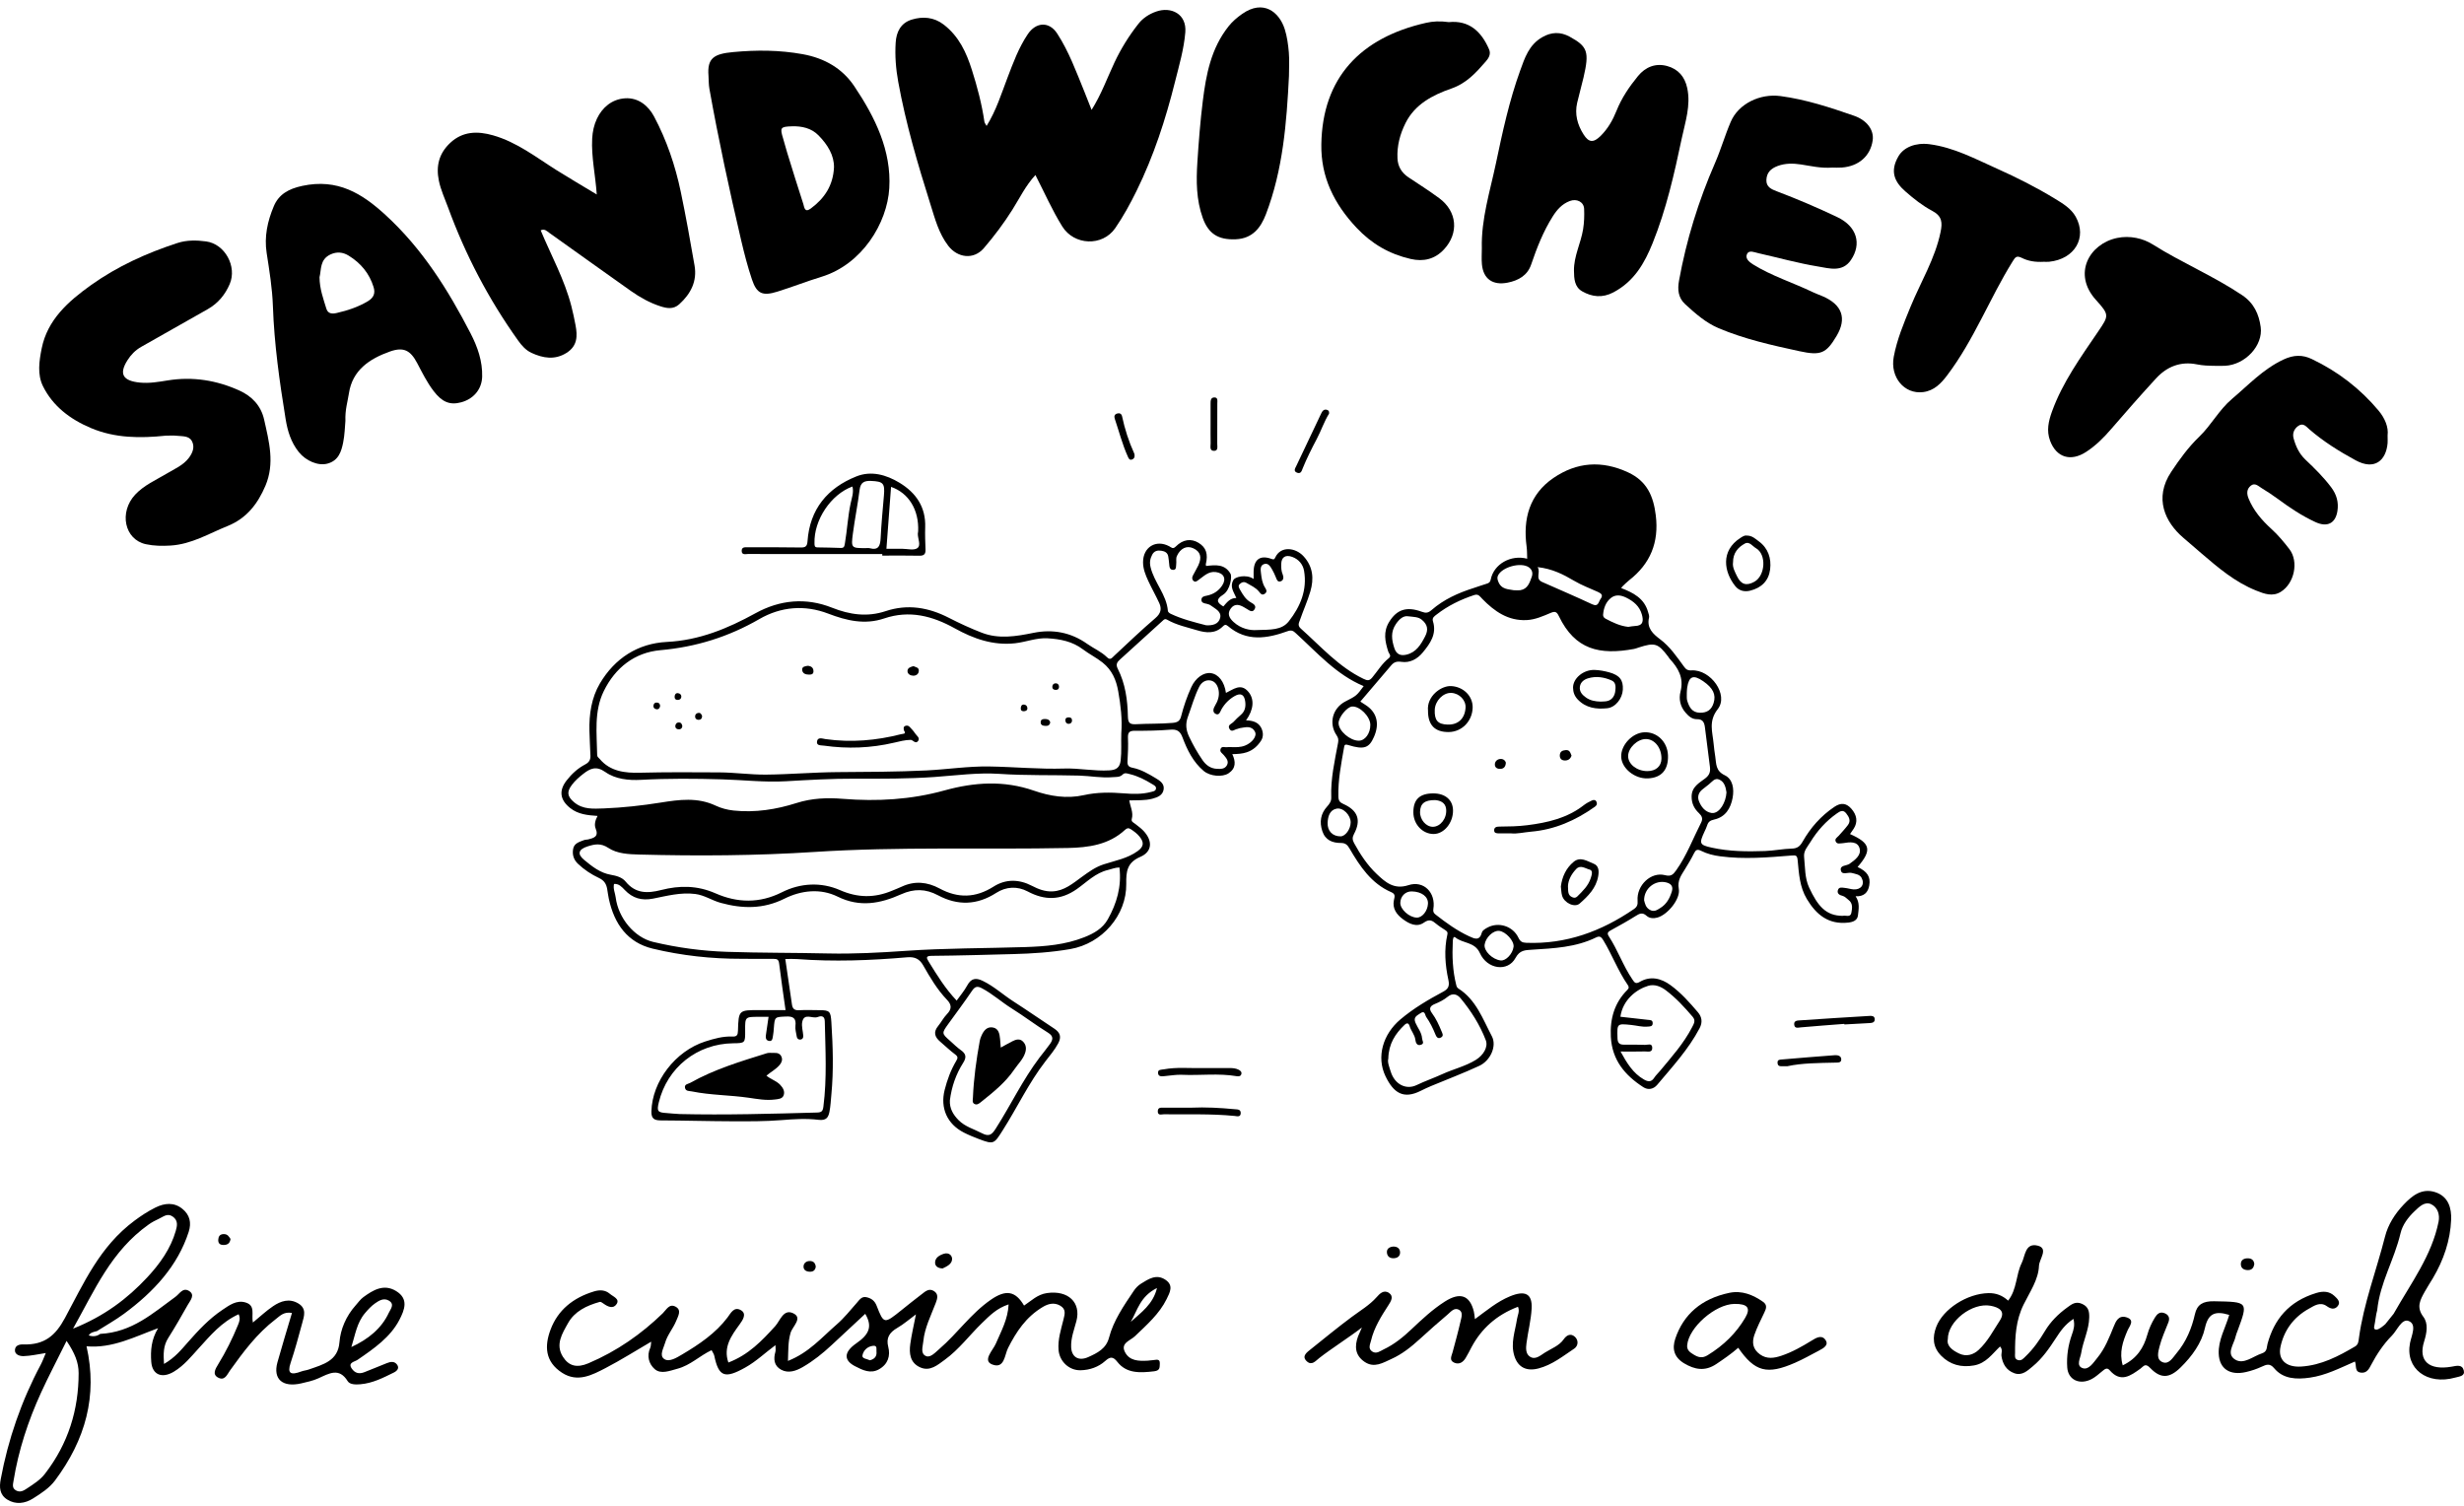 <svg width="180" height="110" viewBox="0 0 180 110" fill="none" xmlns="http://www.w3.org/2000/svg">
<path d="M79.743 8.027C80.456 6.891 80.879 5.705 81.413 4.568C81.887 3.559 82.471 2.616 83.17 1.731C83.504 1.31 83.953 1.025 84.45 0.848C85.55 0.457 86.7 1.017 86.589 2.36C86.488 3.594 86.135 4.786 85.834 5.987C85.15 8.722 84.281 11.401 83.023 13.954C82.565 14.885 82.062 15.805 81.471 16.665C80.536 18.024 78.462 17.933 77.598 16.539C76.863 15.354 76.307 14.084 75.639 12.785C74.913 13.575 74.484 14.482 73.951 15.327C73.332 16.31 72.633 17.243 71.869 18.131C71.119 19.002 69.947 18.831 69.277 17.962C68.575 17.05 68.303 15.979 67.973 14.935C67.042 11.985 66.169 9.02 65.618 5.981C65.445 5.028 65.368 4.07 65.431 3.105C65.48 2.337 65.801 1.68 66.599 1.434C67.402 1.186 68.221 1.245 68.934 1.792C70.061 2.658 70.596 3.842 70.996 5.1C71.393 6.346 71.725 7.607 71.914 8.898C71.926 8.981 71.995 9.056 72.073 9.199C72.783 8.056 73.151 6.846 73.599 5.677C74.018 4.581 74.415 3.488 75.082 2.497C75.683 1.603 76.644 1.548 77.23 2.449C78.091 3.776 78.624 5.249 79.215 6.693C79.386 7.112 79.549 7.535 79.743 8.027Z" fill="black"/>
<path d="M43.594 14.207C43.495 12.77 43.191 11.462 43.26 10.125C43.287 9.613 43.394 9.12 43.608 8.668C44 7.844 44.706 7.247 45.654 7.182C46.634 7.115 47.365 7.729 47.781 8.511C48.705 10.249 49.33 12.097 49.729 14.001C50.105 15.792 50.424 17.595 50.738 19.397C50.935 20.529 50.478 21.452 49.615 22.231C49.186 22.616 48.709 22.525 48.248 22.376C47.463 22.124 46.75 21.722 46.088 21.255C44.102 19.851 42.126 18.434 40.145 17.023C39.959 16.891 39.791 16.687 39.498 16.826C40.266 18.666 41.242 20.426 41.739 22.363C41.858 22.828 41.958 23.293 42.045 23.762C42.191 24.535 42.193 25.271 41.385 25.779C40.53 26.316 39.673 26.167 38.833 25.781C38.413 25.588 38.113 25.245 37.85 24.877C35.685 21.847 33.991 18.598 32.73 15.149C32.494 14.503 32.198 13.876 32.059 13.197C31.843 12.136 32.058 11.214 32.895 10.432C33.812 9.576 34.902 9.568 36.015 9.886C37.768 10.385 39.162 11.491 40.655 12.429C41.582 13.011 42.529 13.564 43.594 14.207Z" fill="black"/>
<path d="M12.097 31.827C10.245 32.021 8.413 32.013 6.656 31.275C5.11 30.626 3.858 29.66 3.142 28.219C2.713 27.355 2.861 26.372 3.046 25.45C3.465 23.372 4.96 22.029 6.665 20.816C8.581 19.453 10.704 18.489 12.958 17.754C13.645 17.529 14.363 17.543 15.056 17.636C16.436 17.822 17.329 19.472 16.781 20.75C16.454 21.512 15.944 22.147 15.186 22.579C13.565 23.502 11.94 24.419 10.316 25.338C9.889 25.58 9.567 25.913 9.312 26.315C8.68 27.314 8.959 27.823 10.222 27.949C10.911 28.017 11.585 27.897 12.257 27.789C14.093 27.494 15.841 27.783 17.493 28.532C18.424 28.954 19.071 29.655 19.295 30.653C19.655 32.261 20.085 33.855 19.387 35.491C18.832 36.794 18.03 37.862 16.615 38.431C15.259 38.975 13.997 39.758 12.464 39.853C11.854 39.891 11.239 39.882 10.653 39.754C9.09 39.413 8.678 37.419 9.876 36.133C10.517 35.446 11.389 35.069 12.186 34.593C12.758 34.251 13.391 33.989 13.8 33.444C14.083 33.067 14.243 32.642 14.017 32.221C13.801 31.821 13.31 31.878 12.91 31.833C12.645 31.803 12.373 31.827 12.097 31.827Z" fill="black"/>
<path d="M108.251 18.14C108.196 16.011 108.849 13.983 109.282 11.926C109.762 9.646 110.251 7.364 111.051 5.157C111.386 4.232 111.688 3.276 112.671 2.713C113.34 2.33 113.998 2.314 114.666 2.679C115.984 3.402 116.113 3.779 115.68 5.659C115.537 6.281 115.355 6.896 115.213 7.518C115.026 8.342 115.232 9.109 115.68 9.817C116.065 10.425 116.41 10.447 116.94 9.918C117.465 9.394 117.818 8.771 118.087 8.098C118.457 7.17 119.014 6.342 119.656 5.559C120.205 4.888 120.946 4.597 121.779 4.821C122.586 5.039 123.078 5.595 123.257 6.439C123.526 7.71 123.111 8.905 122.859 10.095C122.311 12.687 121.729 15.282 120.727 17.763C120.143 19.21 119.392 20.549 117.861 21.358C117.056 21.783 116.298 21.69 115.587 21.286C115.016 20.963 114.988 20.358 114.981 19.77C114.968 18.718 115.48 17.775 115.647 16.759C115.73 16.252 115.744 15.755 115.723 15.256C115.701 14.749 115.185 14.488 114.669 14.687C114.099 14.907 113.736 15.326 113.43 15.811C112.732 16.916 112.267 18.113 111.852 19.33C111.584 20.116 110.934 20.491 110.136 20.648C109.039 20.864 108.357 20.371 108.257 19.31C108.221 18.923 108.251 18.53 108.251 18.14Z" fill="black"/>
<path d="M23.341 20.253C23.351 21.118 23.622 21.827 23.84 22.546C23.953 22.92 24.253 22.944 24.596 22.865C25.396 22.681 26.16 22.431 26.867 22.009C27.32 21.739 27.425 21.407 27.29 20.968C26.988 19.988 26.37 19.225 25.462 18.67C25.047 18.416 24.603 18.375 24.151 18.583C23.343 18.955 23.484 19.711 23.341 20.253ZM25.233 30.745C25.193 31.155 25.185 31.756 25.066 32.338C24.933 32.989 24.728 33.652 23.921 33.868C23.236 34.052 22.347 33.669 21.827 33.022C21.252 32.306 21.005 31.476 20.865 30.612C20.421 27.877 20.032 25.139 19.936 22.366C19.891 21.068 19.68 19.772 19.48 18.484C19.294 17.285 19.542 16.154 20.002 15.064C20.364 14.206 21.065 13.796 22.085 13.578C24.662 13.027 26.445 14.129 28.163 15.705C30.877 18.195 32.746 21.199 34.379 24.358C34.889 25.345 35.254 26.392 35.223 27.517C35.198 28.424 34.607 29.141 33.694 29.388C32.864 29.613 32.292 29.374 31.668 28.555C31.185 27.92 30.839 27.212 30.472 26.518C29.986 25.6 29.492 25.323 28.486 25.679C26.971 26.215 25.744 27.055 25.49 28.729C25.397 29.339 25.202 29.935 25.233 30.745Z" fill="black"/>
<path d="M133.861 12.242C133.011 12.303 132.299 12.127 131.579 12.016C130.992 11.926 130.417 11.917 129.853 12.129C129.356 12.316 129.057 12.615 129.038 13.152C129.021 13.662 129.417 13.829 129.787 13.97C131.297 14.541 132.776 15.174 134.226 15.865C135.639 16.537 136.024 17.806 135.211 18.999C134.586 19.915 133.623 19.6 132.817 19.469C131.342 19.228 129.899 18.82 128.44 18.493C128.172 18.433 127.79 18.257 127.639 18.526C127.456 18.85 127.746 19.118 128.051 19.308C129.415 20.159 130.973 20.642 132.419 21.338C132.656 21.452 132.907 21.539 133.149 21.643C134.578 22.257 134.929 23.26 134.164 24.544C133.405 25.819 133.017 25.995 131.45 25.655C129.44 25.22 127.429 24.772 125.539 23.97C124.594 23.569 123.847 22.898 123.111 22.228C122.581 21.746 122.542 21.133 122.655 20.506C123.189 17.55 124.073 14.689 125.284 11.913C125.716 10.923 126.011 9.881 126.438 8.89C127.006 7.571 128.578 6.819 130.07 7.019C131.933 7.268 133.691 7.848 135.441 8.456C136.394 8.787 136.912 9.506 136.802 10.26C136.638 11.393 135.791 12.144 134.556 12.239C134.289 12.259 134.019 12.242 133.861 12.242Z" fill="black"/>
<path d="M60.925 12.225C60.937 11.35 60.467 10.573 59.789 9.885C59.27 9.358 58.578 9.207 57.867 9.227C56.994 9.251 56.968 9.33 57.21 10.122C57.316 10.471 57.404 10.825 57.512 11.173C57.899 12.422 58.281 13.671 58.688 14.914C58.755 15.12 58.77 15.573 59.23 15.232C60.231 14.491 60.861 13.554 60.925 12.225ZM51.757 5.529C51.654 4.243 52.158 3.935 53.551 3.805C55.266 3.644 56.949 3.652 58.637 3.958C60.241 4.25 61.535 4.997 62.412 6.305C63.936 8.579 65.124 11.006 64.964 13.746C64.814 16.304 62.973 19.315 60.009 20.221C58.925 20.552 57.871 20.969 56.789 21.305C55.699 21.645 55.28 21.456 54.93 20.411C54.616 19.477 54.37 18.521 54.145 17.564C53.284 13.889 52.487 10.202 51.824 6.49C51.767 6.175 51.778 5.85 51.757 5.529Z" fill="black"/>
<path d="M174.419 31.799C174.419 32.103 174.429 32.242 174.418 32.378C174.309 33.624 173.481 34.384 172.087 33.627C170.88 32.971 169.73 32.252 168.702 31.362C168.486 31.176 168.26 30.86 167.9 31.109C167.585 31.328 167.452 31.661 167.551 32.021C167.71 32.599 167.95 33.137 168.417 33.579C169.086 34.213 169.743 34.86 170.296 35.595C170.695 36.126 170.854 36.691 170.753 37.336C170.613 38.224 170.019 38.543 169.142 38.137C168.155 37.681 167.262 37.084 166.399 36.445C166.017 36.162 165.614 35.903 165.208 35.652C164.976 35.508 164.724 35.244 164.43 35.477C164.12 35.723 164.116 36.057 164.263 36.417C164.62 37.295 165.232 38.006 165.933 38.643C166.43 39.094 166.847 39.599 167.244 40.116C167.942 41.023 167.613 42.615 166.619 43.233C166.012 43.61 165.41 43.379 164.819 43.143C163.264 42.521 162.041 41.47 160.815 40.421C160.365 40.035 159.916 39.648 159.467 39.26C158.191 38.158 157.317 36.408 158.616 34.462C159.226 33.549 159.852 32.679 160.662 31.899C161.543 31.051 162.105 29.939 163.059 29.135C164.26 28.123 165.316 26.966 166.812 26.265C167.562 25.913 168.209 25.908 168.878 26.227C170.793 27.139 172.42 28.398 173.75 29.985C174.232 30.559 174.494 31.216 174.419 31.799Z" fill="black"/>
<path d="M161.664 26.723C161.366 26.719 160.933 26.707 160.496 26.619C159.28 26.373 158.283 26.793 157.5 27.646C156.386 28.86 155.298 30.095 154.225 31.341C153.684 31.97 153.106 32.55 152.398 33.011C151.264 33.748 150.22 33.42 149.763 32.196C149.487 31.457 149.648 30.764 149.905 30.053C150.675 27.927 152.002 26.091 153.271 24.223C154.065 23.055 154.107 23.011 153.108 21.904C151.396 20.01 152.618 17.808 154.664 17.382C155.591 17.189 156.55 17.409 157.254 17.853C159.375 19.189 161.717 20.167 163.795 21.564C164.662 22.146 165.02 22.958 165.148 23.892C165.333 25.24 164.021 26.65 162.536 26.722C162.293 26.733 162.048 26.723 161.664 26.723Z" fill="black"/>
<path d="M149.326 19.123C148.663 19.162 148.155 19.068 147.701 18.841C147.304 18.643 147.216 18.792 147.019 19.109C145.329 21.828 144.202 24.833 142.247 27.415C141.804 28 141.298 28.545 140.482 28.644C139.105 28.812 138.067 27.546 138.341 26.069C138.576 24.803 139.073 23.62 139.561 22.427C140.309 20.605 141.365 18.893 141.764 16.943C141.899 16.278 141.891 15.792 141.151 15.402C140.439 15.025 139.794 14.511 139.191 13.983C138.424 13.311 138.025 12.539 138.689 11.41C139.074 10.755 139.944 10.404 140.952 10.535C142.745 10.77 144.291 11.608 145.884 12.32C147.331 12.966 148.742 13.68 150.089 14.499C150.686 14.862 151.296 15.225 151.634 15.831C152.488 17.364 151.557 18.929 149.698 19.121C149.529 19.139 149.356 19.123 149.326 19.123Z" fill="black"/>
<path d="M105.84 1.616C107.321 1.466 108.22 2.303 108.781 3.607C108.934 3.963 108.742 4.258 108.538 4.491C107.834 5.298 107.147 6.081 106.012 6.473C104.639 6.947 103.359 7.628 102.68 8.983C102.267 9.807 102.047 10.66 102.088 11.566C102.113 12.141 102.377 12.613 102.891 12.954C103.646 13.455 104.413 13.943 105.14 14.479C106.457 15.454 106.583 17.038 105.486 18.219C104.822 18.934 103.992 19.134 103.051 18.917C101.481 18.554 100.196 17.808 99.096 16.636C97.439 14.871 96.491 12.918 96.526 10.553C96.599 5.688 99.378 2.75 104.18 1.667C104.669 1.557 105.19 1.525 105.84 1.616Z" fill="black"/>
<path d="M94.162 5.545C93.991 8.97 93.726 12.387 92.478 15.652C92.108 16.619 91.515 17.424 90.28 17.479C88.997 17.537 88.278 17.076 87.865 15.926C87.387 14.598 87.381 13.217 87.471 11.841C87.568 10.355 87.682 8.867 87.866 7.389C88.106 5.454 88.462 3.539 89.753 1.917C90.033 1.565 90.37 1.278 90.747 1.014C92.285 -0.062 93.452 0.866 93.854 2.135C94.026 2.679 94.102 3.257 94.152 3.825C94.201 4.394 94.162 4.971 94.162 5.545Z" fill="black"/>
<path d="M98.669 60.079C98.674 59.559 98.121 58.97 97.627 59.076C97.13 59.182 97.005 59.653 96.986 60.107C96.96 60.706 97.354 61.1 97.93 61.097C98.284 61.095 98.664 60.572 98.669 60.079ZM103.49 67.033C103.891 67.047 104.288 66.558 104.316 66.018C104.342 65.503 103.857 65.134 103.131 65.119C102.668 65.109 102.303 65.474 102.295 65.954C102.287 66.425 102.941 67.015 103.49 67.033ZM120.105 65.766C120.171 66.011 120.217 66.294 120.526 66.466C120.841 66.642 121.047 66.479 121.29 66.33C121.749 66.05 121.981 65.61 122.13 65.128C122.232 64.8 122.126 64.566 121.736 64.465C120.936 64.257 120.101 64.881 120.105 65.766ZM109.626 70.162C110.007 70.207 110.505 69.679 110.569 69.165C110.622 68.744 110.007 68.06 109.524 68.003C109.091 67.951 108.533 68.474 108.455 69.003C108.386 69.466 109.018 70.091 109.626 70.162ZM126.123 57.887C126.068 57.507 125.978 57.116 125.592 56.948C125.261 56.804 125.065 57.118 124.841 57.295C124.684 57.42 124.528 57.544 124.37 57.666C124.081 57.889 123.986 58.206 124.109 58.521C124.271 58.937 124.559 59.311 125.023 59.388C125.355 59.442 125.634 59.17 125.797 58.911C125.983 58.614 126.098 58.261 126.123 57.887ZM110.595 43.119C110.858 43.119 110.961 43.132 111.058 43.116C111.608 43.027 111.745 42.558 111.898 42.137C111.988 41.889 111.942 41.621 111.686 41.443C111.114 41.043 109.716 41.417 109.428 42.053C109.366 42.188 109.389 42.315 109.44 42.456C109.67 43.104 110.254 43.035 110.595 43.119ZM123.224 50.633C123.233 50.838 123.204 51.029 123.256 51.194C123.398 51.646 123.601 52.052 124.173 52.066C124.695 52.078 125.03 51.865 125.187 51.343C125.366 50.743 125.152 50.268 124.421 49.763C123.699 49.264 123.377 49.394 123.251 50.239C123.231 50.377 123.231 50.518 123.224 50.633ZM100.105 52.941C100.096 52.341 99.332 51.576 98.777 51.612C98.398 51.637 97.772 52.411 97.785 52.84C97.802 53.401 98.622 54.108 99.258 54.109C99.723 54.111 100.114 53.572 100.105 52.941ZM118.949 45.794C119.117 45.771 119.275 45.735 119.433 45.731C120.043 45.713 120.071 45.355 119.941 44.889C119.771 44.279 119.332 43.921 118.799 43.659C118.424 43.474 118.018 43.406 117.671 43.69C117.3 43.994 117.148 44.433 117.109 44.906C117.098 45.04 117.18 45.136 117.29 45.195C117.816 45.476 118.351 45.733 118.949 45.794ZM112.324 41.429C112.576 41.8 112.117 42.275 112.658 42.515C113.873 43.055 115.098 43.574 116.302 44.139C116.779 44.363 116.77 43.961 116.926 43.753C117.139 43.469 116.966 43.347 116.72 43.236C116.14 42.977 115.539 42.75 114.995 42.429C114.199 41.959 113.393 41.548 112.324 41.429ZM102.859 45.02C102.544 44.971 102.252 45.183 101.981 45.576C101.576 46.165 101.661 46.733 101.859 47.343C102.008 47.802 102.314 47.924 102.742 47.824C103.458 47.655 103.793 47.093 104.104 46.495C104.36 46.004 104.293 45.618 103.857 45.267C103.6 45.06 103.308 45.074 102.859 45.02ZM91.818 46.026C92.817 45.995 93.634 46.046 94.153 45.384C94.994 44.312 95.507 43.093 95.263 41.692C95.185 41.241 94.883 40.86 94.406 40.684C93.916 40.505 93.61 40.689 93.596 41.2C93.59 41.457 93.596 41.712 93.704 41.966C93.778 42.139 93.792 42.4 93.543 42.472C93.314 42.538 93.263 42.316 93.193 42.148C93.118 41.964 93.035 41.781 92.935 41.611C92.803 41.385 92.649 41.106 92.346 41.206C92.041 41.306 92.087 41.62 92.118 41.879C92.16 42.235 92.207 42.59 92.403 42.907C92.495 43.057 92.609 43.23 92.391 43.377C92.165 43.529 92.066 43.328 91.957 43.2C91.716 42.915 91.383 42.773 91.074 42.591C90.885 42.479 90.734 42.518 90.584 42.649C90.422 42.79 90.499 42.922 90.583 43.072C90.79 43.442 91.008 43.806 91.39 44.013C91.608 44.132 91.793 44.269 91.647 44.51C91.487 44.776 91.272 44.597 91.087 44.485C91.019 44.443 90.949 44.403 90.88 44.363C90.543 44.165 90.199 44.074 89.921 44.439C89.627 44.825 89.797 45.147 90.111 45.435C90.668 45.946 91.34 46.061 91.818 46.026ZM90.013 54.579C90.274 54.587 90.615 54.596 90.942 54.47C91.463 54.269 91.846 53.778 91.679 53.458C91.423 52.97 90.969 53.137 90.562 53.193C90.504 53.201 90.45 53.242 90.392 53.249C90.197 53.272 89.975 53.538 89.812 53.239C89.656 52.951 89.971 52.883 90.108 52.739C90.275 52.565 90.442 52.389 90.627 52.237C90.941 51.978 91.015 51.647 90.968 51.265C90.903 50.741 90.646 50.592 90.197 50.847C89.791 51.078 89.468 51.403 89.233 51.813C89.13 51.992 89.069 52.308 88.78 52.137C88.559 52.005 88.642 51.743 88.761 51.548C88.966 51.212 89.086 50.854 89.028 50.464C88.975 50.109 88.792 49.776 88.433 49.71C88.089 49.646 87.776 49.832 87.606 50.169C87.253 50.865 87.054 51.62 86.784 52.347C86.582 52.891 86.64 53.341 86.87 53.823C87.155 54.42 87.477 54.995 87.853 55.537C88.102 55.896 88.434 56.14 88.89 56.164C89.175 56.18 89.476 56.187 89.632 55.898C89.794 55.596 89.569 55.368 89.398 55.159C89.286 55.023 89.088 54.933 89.164 54.718C89.248 54.479 89.472 54.61 89.633 54.582C89.73 54.566 89.833 54.579 90.013 54.579ZM88.109 45.678C88.572 45.702 89.023 45.607 89.136 45.133C89.246 44.673 88.779 44.475 88.469 44.242C88.376 44.172 88.254 44.129 88.139 44.106C87.955 44.069 87.758 44.039 87.766 43.805C87.775 43.57 88.014 43.544 88.166 43.513C88.646 43.413 89.017 43.172 89.283 42.769C89.608 42.276 89.401 41.865 88.819 41.79C88.271 41.72 87.941 42.098 87.554 42.367C87.44 42.446 87.328 42.561 87.185 42.432C87.062 42.321 87.077 42.175 87.143 42.045C87.268 41.795 87.418 41.558 87.537 41.306C87.819 40.705 87.697 40.298 87.179 40.056C86.697 39.83 86.235 40.05 85.976 40.614C85.886 40.811 85.954 41.011 85.925 41.207C85.901 41.376 85.958 41.623 85.707 41.63C85.444 41.637 85.427 41.403 85.411 41.194C85.398 41.016 85.371 40.839 85.345 40.661C85.302 40.371 85.087 40.27 84.838 40.232C84.565 40.191 84.319 40.24 84.173 40.516C84.02 40.806 83.968 41.08 84.05 41.428C84.319 42.562 85.223 43.437 85.318 44.636C85.324 44.71 85.439 44.8 85.522 44.839C86.349 45.232 87.232 45.45 88.109 45.678ZM134.619 66.905C134.818 66.842 135.18 67.052 135.247 66.678C135.304 66.362 135.374 65.991 135.034 65.738C134.891 65.632 134.783 65.488 134.592 65.441C134.396 65.392 134.189 65.29 134.259 65.035C134.332 64.768 134.578 64.846 134.765 64.863C134.983 64.882 135.197 64.959 135.414 64.972C135.96 65.004 136.246 64.601 135.992 64.128C135.854 63.87 135.541 63.845 135.277 63.771C135.004 63.695 134.565 63.96 134.479 63.587C134.387 63.193 134.891 63.262 135.115 63.102C135.514 62.817 135.991 62.474 135.845 61.968C135.694 61.443 135.128 61.512 134.662 61.591C134.643 61.594 134.622 61.597 134.603 61.598C134.429 61.6 134.218 61.688 134.112 61.491C133.998 61.277 134.213 61.178 134.327 61.048C134.551 60.793 134.787 60.545 134.992 60.273C135.231 59.956 135.07 59.674 134.864 59.412C134.635 59.121 134.408 59.269 134.189 59.422C133.392 59.982 132.754 60.693 132.248 61.522C132.045 61.855 131.747 62.151 131.793 62.601C131.87 63.354 131.837 64.144 132.159 64.835C132.785 66.178 133.38 66.903 134.619 66.905ZM118.385 76.816C118.845 77.655 119.29 78.397 120.089 78.857C120.399 79.035 120.631 79.061 120.847 78.728C120.966 78.545 121.134 78.394 121.274 78.224C122.115 77.209 123 76.226 123.611 75.04C123.742 74.784 123.891 74.558 123.654 74.28C123.055 73.578 122.431 72.9 121.695 72.343C121.323 72.061 120.866 71.878 120.402 72.016C119.558 72.267 118.549 73.027 118.373 74.275C119.046 74.352 119.718 74.433 120.391 74.502C120.557 74.519 120.728 74.507 120.733 74.734C120.738 74.999 120.542 74.981 120.356 74.996C119.95 75.031 119.562 74.916 119.166 74.875C118.114 74.766 118.129 74.767 118.161 75.846C118.172 76.191 118.304 76.315 118.623 76.314C119.143 76.313 119.664 76.309 120.184 76.329C120.372 76.337 120.692 76.178 120.7 76.537C120.708 76.92 120.366 76.803 120.154 76.81C119.594 76.827 119.034 76.816 118.385 76.816ZM101.418 77.334C101.342 77.593 101.49 77.942 101.593 78.278C101.879 79.212 102.715 79.639 103.489 79.266C104.099 78.972 104.741 78.753 105.352 78.472C106.165 78.098 107.05 77.898 107.817 77.423C108.38 77.075 108.724 76.47 108.541 75.993C108.109 74.865 107.465 73.852 106.698 72.925C106.449 72.624 106.113 72.52 105.751 72.818C105.472 73.047 105.15 73.207 104.815 73.344C104.485 73.479 104.352 73.671 104.609 74.013C104.909 74.414 105.114 74.87 105.305 75.333C105.377 75.509 105.484 75.671 105.261 75.794C105.021 75.926 104.917 75.709 104.858 75.562C104.678 75.115 104.466 74.686 104.19 74.294C104.094 74.157 104.107 73.776 103.76 74.022C103.524 74.188 103.223 74.294 103.402 74.713C103.565 75.094 103.857 75.418 103.887 75.865C103.898 76.032 104.073 76.22 103.823 76.316C103.515 76.434 103.419 76.162 103.395 75.96C103.35 75.582 103.081 75.314 102.979 74.969C102.912 74.745 102.796 74.686 102.602 74.872C101.93 75.515 101.443 76.246 101.418 77.334ZM69.39 80.385C69.36 80.979 69.634 81.433 70.028 81.831C70.508 82.315 71.16 82.483 71.739 82.788C72.279 83.073 72.477 82.861 72.757 82.42C73.841 80.718 74.712 78.884 75.933 77.267C76.186 76.932 76.459 76.611 76.701 76.267C76.918 75.959 76.99 75.704 76.559 75.439C75.657 74.884 74.814 74.234 73.915 73.673C73.168 73.207 72.514 72.608 71.731 72.194C71.392 72.014 71.217 72.068 71.003 72.387C70.456 73.199 69.865 73.981 69.293 74.776C68.782 75.486 68.782 75.486 69.41 76.041C69.666 76.266 69.906 76.513 70.183 76.707C70.564 76.974 70.628 77.225 70.362 77.642C69.83 78.476 69.514 79.401 69.39 80.385ZM56.145 74.281C55.868 74.281 55.649 74.281 55.43 74.281C54.428 74.282 54.428 74.282 54.435 75.288C54.441 76.196 54.434 76.203 53.56 76.213C50.929 76.243 48.741 77.984 48.126 80.534C47.971 81.177 48.043 81.271 48.695 81.31C49.014 81.329 49.332 81.376 49.651 81.383C52.995 81.46 56.338 81.365 59.681 81.273C60.012 81.264 60.107 81.18 60.15 80.845C60.418 78.766 60.296 76.684 60.252 74.602C60.243 74.13 59.895 74.234 59.719 74.299C59.347 74.437 58.743 73.966 58.605 74.656C58.541 74.975 58.659 75.329 58.681 75.669C58.691 75.828 58.602 75.945 58.434 75.944C58.3 75.944 58.221 75.846 58.202 75.713C58.164 75.457 58.078 75.192 58.108 74.943C58.176 74.379 57.944 74.234 57.417 74.259C56.597 74.296 56.597 74.268 56.53 75.107C56.516 75.287 56.506 75.469 56.471 75.646C56.434 75.83 56.442 76.113 56.145 76.035C55.906 75.973 55.929 75.737 55.963 75.527C56.026 75.132 56.079 74.736 56.145 74.281ZM44.105 59.057C45.504 59.002 46.889 58.849 48.274 58.628C49.607 58.415 50.96 58.23 52.276 58.851C52.676 59.04 53.128 59.162 53.593 59.211C55.17 59.377 56.707 59.133 58.19 58.661C59.313 58.304 60.435 58.264 61.57 58.356C64.081 58.559 66.557 58.417 68.993 57.743C71.171 57.14 73.336 56.996 75.527 57.758C76.697 58.165 77.928 58.366 79.176 58.086C80.143 57.87 81.111 57.876 82.095 57.955C82.748 58.008 83.415 58.03 84.067 57.858C84.224 57.816 84.408 57.803 84.445 57.626C84.485 57.434 84.291 57.356 84.163 57.277C83.653 56.962 83.119 56.689 82.53 56.549C82.362 56.509 82.169 56.422 82.016 56.578C81.806 56.791 81.545 56.751 81.287 56.773C80.463 56.847 79.651 56.681 78.834 56.658C76.892 56.604 74.95 56.663 73.008 56.532C71.428 56.427 69.851 56.648 68.274 56.76C66.337 56.897 64.397 56.889 62.458 56.883C60.776 56.877 59.101 56.974 57.422 57.071C55.869 57.161 54.31 56.978 52.755 56.933C50.778 56.876 48.798 56.86 46.819 56.969C45.925 57.018 44.962 56.92 44.226 56.402C43.55 55.925 43.11 56.138 42.601 56.538C42.301 56.773 42.014 57.023 41.782 57.331C41.386 57.852 41.439 58.182 41.938 58.604C42.585 59.15 43.346 59.081 44.105 59.057ZM76.879 65.117C77.751 65.082 78.382 64.527 79.035 64.056C79.539 63.692 80.019 63.339 80.629 63.141C81.472 62.867 82.363 62.715 83.115 62.169C83.584 61.829 83.566 61.517 83.251 61.121C83.074 60.899 82.85 60.735 82.613 60.579C82.446 60.469 82.332 60.486 82.192 60.616C81.008 61.719 79.499 61.917 78.007 61.947C71.84 62.072 65.671 61.836 59.501 62.236C55.245 62.513 50.968 62.538 46.698 62.426C45.924 62.406 45.084 62.366 44.449 61.946C43.889 61.576 43.461 61.662 42.93 61.829C42.267 62.038 42.142 62.379 42.672 62.816C43.25 63.292 43.838 63.769 44.63 63.906C45.01 63.972 45.442 64.081 45.703 64.401C46.425 65.284 47.297 65.275 48.304 65.016C49.636 64.675 50.933 64.673 52.274 65.262C53.847 65.953 55.477 66.012 57.123 65.18C58.462 64.504 59.977 64.418 61.363 65.025C62.669 65.597 63.886 65.603 65.159 65.071C65.398 64.971 65.641 64.879 65.877 64.77C66.821 64.331 67.747 64.425 68.636 64.905C69.989 65.634 71.27 65.602 72.588 64.764C73.467 64.206 74.441 64.218 75.388 64.712C75.851 64.953 76.335 65.142 76.879 65.117ZM81.778 63.371C81.476 63.368 81.218 63.488 80.947 63.551C80.028 63.765 79.392 64.437 78.664 64.949C77.485 65.779 76.327 65.79 75.071 65.121C74.325 64.724 73.497 64.763 72.776 65.227C71.377 66.127 69.963 66.172 68.519 65.4C67.624 64.922 66.77 64.909 65.833 65.328C64.326 66.003 62.823 66.306 61.188 65.499C59.941 64.885 58.539 65.033 57.301 65.651C55.764 66.418 54.242 66.393 52.646 65.955C52.01 65.781 51.465 65.393 50.791 65.307C49.728 65.172 48.721 65.446 47.707 65.646C46.88 65.809 46.213 65.619 45.638 65.013C45.429 64.794 45.216 64.546 44.855 64.573C44.776 64.935 44.937 65.236 44.976 65.551C45.168 67.077 46.349 68.483 47.711 68.808C49.483 69.23 51.289 69.473 53.102 69.533C55.566 69.615 58.033 69.596 60.499 69.652C62.378 69.694 64.261 69.594 66.141 69.463C69.059 69.259 71.987 69.28 74.91 69.185C76.367 69.137 77.818 69.017 79.198 68.471C79.903 68.193 80.546 67.837 80.93 67.154C81.58 65.997 81.944 64.766 81.778 63.371ZM81.913 53.565C81.993 52.534 81.867 51.52 81.69 50.508C81.544 49.674 81.24 48.954 80.549 48.403C80.092 48.039 79.571 47.785 79.111 47.437C78.341 46.855 77.457 46.682 76.526 46.629C75.711 46.583 74.956 46.9 74.164 46.99C72.561 47.172 71.116 46.661 69.752 45.903C68.113 44.991 66.436 44.555 64.589 45.179C63.183 45.655 61.845 45.34 60.506 44.827C58.782 44.167 57.047 44.316 55.475 45.223C53.218 46.526 50.844 47.266 48.242 47.497C46.366 47.663 44.943 48.776 44.105 50.492C43.381 51.972 43.601 53.582 43.624 55.158C43.627 55.302 43.737 55.354 43.812 55.444C44.579 56.364 45.684 56.474 46.718 56.449C48.664 56.4 50.608 56.412 52.552 56.424C53.691 56.431 54.83 56.598 55.968 56.587C57.708 56.57 59.446 56.416 61.185 56.404C63.346 56.389 65.507 56.387 67.666 56.282C69.204 56.206 70.742 55.966 72.277 55.992C74.098 56.022 75.92 56.201 77.743 56.143C78.85 56.108 79.939 56.345 81.043 56.277C81.522 56.247 81.803 56.098 81.867 55.551C81.944 54.886 81.888 54.225 81.913 53.565ZM99.375 51.252C99.526 51.349 99.625 51.416 99.727 51.48C100.573 52.006 100.804 52.84 100.376 53.821C100.017 54.646 99.649 54.782 98.5 54.429C98.216 54.341 98.215 54.438 98.178 54.647C97.974 55.812 97.744 56.968 97.77 58.165C97.777 58.494 97.869 58.614 98.132 58.73C99.197 59.202 99.453 59.913 98.912 60.926C98.781 61.169 98.788 61.35 98.918 61.588C99.372 62.421 99.901 63.218 100.58 63.855C101.187 64.426 101.823 65.012 102.884 64.664C104.013 64.294 104.902 65.219 104.71 66.4C104.681 66.58 104.718 66.69 104.868 66.807C105.64 67.41 106.427 67.983 107.321 68.396C107.723 68.581 108.088 68.759 108.257 68.114C108.293 67.972 108.498 67.851 108.651 67.767C109.456 67.322 110.515 67.644 110.922 68.498C111.06 68.788 111.201 68.862 111.499 68.874C114.41 68.986 116.983 68.037 119.352 66.415C119.593 66.251 119.651 66.091 119.629 65.798C119.546 64.674 120.607 63.667 121.63 63.932C122.066 64.045 122.224 63.893 122.444 63.583C123.218 62.499 123.678 61.254 124.276 60.08C124.418 59.801 124.322 59.602 124.116 59.406C123.769 59.078 123.573 58.699 123.576 58.188C123.579 57.471 124.142 57.191 124.575 56.858C124.912 56.599 124.955 56.343 124.911 55.996C124.791 55.044 124.666 54.092 124.549 53.14C124.506 52.791 124.402 52.532 123.975 52.539C123.606 52.546 123.361 52.322 123.125 52.05C122.73 51.594 122.633 51.04 122.765 50.523C123.023 49.515 122.597 48.798 121.968 48.119C121.927 48.075 121.902 48.018 121.865 47.97C121.121 46.99 120.894 46.92 119.712 47.301C119.599 47.337 119.486 47.384 119.37 47.406C116.859 47.87 115.061 47.468 113.877 45.007C113.73 44.701 113.61 44.634 113.291 44.769C112.725 45.008 112.155 45.267 111.526 45.298C110.174 45.364 109.177 44.666 108.286 43.752C108.123 43.586 108.007 43.365 107.694 43.469C106.7 43.798 105.77 44.25 104.942 44.895C104.799 45.007 104.599 45.126 104.679 45.382C104.972 46.315 104.478 47.007 103.94 47.659C103.544 48.14 103.002 48.446 102.366 48.348C102.033 48.297 101.828 48.374 101.635 48.599C100.894 49.466 100.155 50.336 99.375 51.252ZM90.097 42.384C90.165 42.156 91.029 41.913 91.579 42.294C91.579 42.081 91.577 41.923 91.579 41.765C91.592 40.868 92.054 40.527 92.884 40.829C93.053 40.89 93.089 40.876 93.162 40.719C93.568 39.858 94.64 40.003 95.22 40.629C95.924 41.387 95.997 42.282 95.721 43.214C95.513 43.918 95.205 44.593 94.966 45.289C94.897 45.487 94.765 45.686 95.025 45.917C96.488 47.218 97.789 48.714 99.6 49.587C99.883 49.723 100.026 49.752 100.24 49.498C100.639 49.023 100.956 48.475 101.451 48.084C101.677 47.906 101.463 47.751 101.417 47.606C101.18 46.867 101.029 46.159 101.487 45.422C102.035 44.54 102.739 44.276 103.859 44.688C104.161 44.799 104.328 44.783 104.583 44.561C105.469 43.79 106.523 43.314 107.636 42.961C107.96 42.859 108.276 42.737 108.602 42.642C108.774 42.593 108.863 42.524 108.902 42.329C109.124 41.218 110.356 40.499 111.564 40.815C111.551 40.51 111.561 40.219 111.522 39.935C111.244 37.893 111.736 36.108 113.485 34.915C115.181 33.757 117.005 33.613 118.931 34.505C120.32 35.149 120.786 36.245 120.958 37.647C121.201 39.621 120.564 41.187 119.004 42.395C118.831 42.53 118.678 42.692 118.517 42.843C118.489 42.87 118.469 42.906 118.43 42.959C119.306 43.295 120.117 43.705 120.394 44.706C120.431 44.84 120.496 44.99 120.466 45.114C120.281 45.881 120.758 46.312 121.273 46.698C121.995 47.238 122.486 47.969 123.006 48.68C123.149 48.876 123.255 48.989 123.57 48.972C124.98 48.894 126.302 50.765 125.486 51.803C124.792 52.686 125.106 53.476 125.183 54.324C125.212 54.639 125.255 54.959 125.304 55.274C125.382 55.785 125.319 56.312 125.991 56.63C126.587 56.912 126.692 57.627 126.572 58.279C126.43 59.056 126.041 59.689 125.226 59.868C124.922 59.935 124.79 60.041 124.708 60.304C124.661 60.456 124.587 60.6 124.52 60.745C124.119 61.615 124.131 61.721 125.047 61.922C126.324 62.204 127.633 62.215 128.936 62.169C129.592 62.145 130.245 62.008 130.902 61.991C131.302 61.981 131.496 61.814 131.682 61.486C132.263 60.465 133.024 59.6 134.008 58.94C134.467 58.632 134.857 58.649 135.23 59.062C135.658 59.536 135.729 60.051 135.42 60.532C135.334 60.666 135.24 60.795 135.148 60.929C136.654 61.594 136.768 62.105 135.701 63.335C136.41 63.667 136.664 64.053 136.553 64.683C136.462 65.203 136.16 65.504 135.554 65.475C135.875 65.935 135.78 66.418 135.727 66.873C135.685 67.238 135.366 67.358 135.016 67.397C133.588 67.557 132.69 66.834 131.995 65.676C131.467 64.794 131.415 63.818 131.323 62.85C131.288 62.489 131.21 62.471 130.872 62.498C129.138 62.638 127.401 62.786 125.66 62.554C125.177 62.49 124.71 62.375 124.283 62.161C123.983 62.01 123.873 62.084 123.741 62.354C123.547 62.748 123.317 63.124 123.088 63.499C122.819 63.941 122.524 64.312 122.639 64.936C122.773 65.67 121.826 66.819 121.083 67.028C120.804 67.107 120.497 67.094 120.281 66.897C119.975 66.619 119.752 66.748 119.468 66.927C118.894 67.288 118.299 67.617 117.704 67.943C117.501 68.054 117.359 68.144 117.524 68.395C118.182 69.4 118.57 70.553 119.25 71.548C119.398 71.765 119.475 71.911 119.788 71.728C120.574 71.269 121.355 71.471 122.031 71.964C122.793 72.519 123.425 73.229 124.036 73.947C124.329 74.291 124.388 74.678 124.158 75.115C123.346 76.658 122.172 77.925 121.066 79.243C120.796 79.565 120.403 79.651 120.044 79.418C118.71 78.556 117.765 77.445 117.676 75.75C117.607 74.42 117.933 73.259 118.887 72.308C119.018 72.178 118.994 72.073 118.907 71.947C118.198 70.924 117.769 69.746 117.124 68.686C116.982 68.454 116.876 68.344 116.587 68.486C115.115 69.207 113.509 69.278 111.919 69.377C111.397 69.41 111.019 69.41 110.709 69.983C110.15 71.016 108.648 70.821 108.108 69.624C107.734 68.793 106.868 68.933 106.318 68.482C106.165 68.356 106.136 68.626 106.13 68.749C106.075 69.834 106.114 70.912 106.385 71.971C106.411 72.072 106.446 72.154 106.54 72.214C107.833 73.035 108.319 74.44 108.983 75.698C109.36 76.412 108.884 77.481 108.065 77.861C106.912 78.397 105.719 78.846 104.545 79.336C104.287 79.444 104.034 79.563 103.785 79.688C102.536 80.316 101.808 79.856 101.215 78.624C100.533 77.206 101.025 75.545 102.308 74.465C103.263 73.662 104.33 73.031 105.426 72.445C105.789 72.251 105.906 72.041 105.808 71.589C105.57 70.494 105.482 69.375 105.734 68.262C105.776 68.076 105.679 68.013 105.558 67.933C105.34 67.79 105.116 67.652 104.917 67.486C104.631 67.246 104.42 67.113 104.02 67.397C103.494 67.77 102.935 67.482 102.477 67.142C102.027 66.809 101.7 66.366 101.829 65.755C101.883 65.501 101.959 65.316 101.635 65.176C100.177 64.543 99.347 63.29 98.585 61.983C98.433 61.722 98.289 61.58 97.954 61.58C97.342 61.58 96.817 61.382 96.597 60.713C96.378 60.046 96.477 59.435 96.942 58.926C97.133 58.717 97.261 58.526 97.251 58.251C97.199 56.895 97.504 55.581 97.748 54.263C97.79 54.037 97.765 53.898 97.642 53.718C97.045 52.84 97.346 51.721 98.294 51.236C99.1 50.824 99.1 50.824 99.62 50.122C97.614 49.285 96.218 47.676 94.667 46.262C94.488 46.098 94.363 46 94.056 46.111C92.563 46.652 91.065 46.895 89.71 45.741C89.533 45.591 89.453 45.641 89.32 45.771C88.771 46.309 88.099 46.237 87.462 46.046C86.722 45.823 85.951 45.664 85.269 45.275C85.094 45.176 85.026 45.264 84.925 45.356C83.889 46.298 82.85 47.239 81.814 48.182C81.614 48.364 81.491 48.531 81.654 48.851C82.209 49.942 82.372 51.137 82.395 52.342C82.405 52.831 82.549 52.929 83.01 52.904C83.889 52.856 84.771 52.885 85.652 52.809C86.006 52.779 86.193 52.682 86.282 52.332C86.469 51.596 86.715 50.877 87.033 50.186C87.34 49.517 87.935 49.101 88.451 49.172C89.016 49.251 89.443 49.797 89.558 50.617C90.097 50.366 90.642 49.874 91.199 50.54C91.65 51.079 91.587 51.835 91.027 52.624C91.495 52.633 91.921 52.75 92.133 53.168C92.277 53.453 92.316 53.804 92.128 54.099C91.876 54.495 91.537 54.802 91.078 54.955C90.75 55.065 90.411 55.083 90.023 55.092C90.28 55.639 90.296 56.133 89.74 56.496C89.307 56.779 88.41 56.72 87.933 56.32C87.162 55.673 86.727 54.784 86.383 53.868C86.202 53.384 85.963 53.264 85.474 53.305C84.615 53.377 83.751 53.388 82.889 53.384C82.486 53.382 82.384 53.526 82.4 53.91C82.425 54.471 82.401 55.036 82.367 55.597C82.349 55.89 82.427 56.025 82.731 56.085C83.344 56.207 83.885 56.522 84.415 56.84C84.723 57.024 85.074 57.243 85.007 57.667C84.939 58.097 84.577 58.243 84.184 58.347C83.632 58.494 83.07 58.447 82.498 58.471C82.565 58.929 82.812 59.35 82.679 59.823C82.621 60.03 82.807 60.088 82.929 60.185C83.131 60.347 83.346 60.498 83.525 60.685C84.212 61.405 84.192 62.213 83.303 62.595C82.321 63.017 82.262 63.68 82.275 64.564C82.308 66.867 80.504 68.928 78.192 69.33C76.809 69.57 75.419 69.662 74.013 69.698C72.031 69.749 70.048 69.81 68.065 69.826C67.611 69.829 67.67 69.974 67.854 70.269C68.456 71.24 69.049 72.215 69.886 73.094C70.145 72.731 70.445 72.383 70.659 71.988C70.942 71.467 71.282 71.408 71.789 71.653C72.609 72.049 73.274 72.667 74.029 73.153C75.037 73.802 76.022 74.487 77.023 75.147C77.441 75.423 77.556 75.745 77.31 76.208C77.052 76.692 76.702 77.102 76.372 77.529C75.154 79.102 74.312 80.907 73.248 82.576C72.623 83.557 72.607 83.628 71.511 83.209C71.139 83.067 70.768 82.918 70.414 82.737C69.191 82.114 68.673 80.946 69.009 79.619C69.197 78.877 69.459 78.164 69.851 77.507C69.975 77.301 69.996 77.19 69.775 77.026C69.39 76.741 69.045 76.402 68.678 76.091C68.281 75.754 68.168 75.395 68.531 74.953C68.759 74.674 68.927 74.341 69.176 74.085C69.536 73.714 69.532 73.403 69.18 73.036C68.466 72.292 67.945 71.407 67.439 70.518C67.169 70.044 66.823 69.884 66.267 69.932C63.591 70.163 60.909 70.266 58.224 70.061C57.966 70.041 57.705 70.058 57.368 70.058C57.534 71.194 57.697 72.292 57.855 73.39C57.9 73.699 58.049 73.818 58.375 73.799C58.875 73.77 59.377 73.793 59.879 73.795C60.607 73.798 60.684 73.879 60.733 74.67C60.845 76.433 60.902 78.196 60.733 79.959C60.693 80.378 60.675 80.802 60.594 81.214C60.512 81.63 60.364 81.875 59.786 81.804C58.901 81.696 57.994 81.753 57.093 81.826C55.919 81.921 54.736 81.915 53.558 81.912C51.794 81.907 50.029 81.855 48.265 81.847C47.791 81.845 47.575 81.715 47.587 81.193C47.637 79.005 49.332 76.785 51.511 76.085C52.163 75.876 52.818 75.691 53.508 75.721C53.829 75.735 53.901 75.609 53.91 75.302C53.954 73.785 53.963 73.786 55.492 73.79C56.113 73.791 56.734 73.79 57.386 73.79C57.225 72.636 57.056 71.519 56.919 70.398C56.884 70.11 56.782 70.042 56.508 70.047C55.726 70.062 54.943 70.038 54.16 70.041C51.972 70.046 49.806 69.811 47.681 69.3C45.851 68.86 44.874 67.511 44.474 65.649C44.424 65.415 44.397 65.177 44.355 64.941C44.291 64.574 44.139 64.319 43.758 64.14C43.201 63.88 42.679 63.536 42.222 63.103C41.897 62.794 41.795 62.419 41.87 62.01C41.946 61.594 42.336 61.498 42.669 61.369C42.76 61.334 42.868 61.346 42.964 61.322C43.371 61.217 43.76 61.127 43.514 60.528C43.404 60.259 43.475 59.936 43.652 59.605C42.918 59.556 42.238 59.489 41.663 59.037C40.912 58.446 40.807 57.767 41.388 57.019C41.762 56.537 42.208 56.126 42.742 55.847C43.042 55.691 43.144 55.497 43.132 55.196C43.109 54.595 43.074 53.994 43.059 53.393C43.029 52.174 43.21 50.963 43.826 49.924C44.912 48.09 46.593 47.002 48.715 46.894C51.087 46.775 53.154 45.918 55.188 44.799C56.965 43.82 58.865 43.631 60.787 44.395C62.072 44.906 63.354 45.092 64.697 44.645C66.307 44.109 67.836 44.371 69.321 45.135C70.101 45.535 70.902 45.904 71.719 46.22C72.966 46.702 74.227 46.488 75.495 46.231C76.904 45.945 78.234 46.193 79.428 47.04C79.9 47.374 80.447 47.6 80.865 48.01C81.111 48.252 81.22 48.069 81.39 47.91C82.385 46.98 83.371 46.038 84.405 45.152C84.802 44.812 84.879 44.477 84.684 44.051C84.434 43.508 84.138 42.986 83.886 42.444C83.683 42.009 83.501 41.557 83.502 41.065C83.505 39.964 84.446 39.392 85.411 39.904C85.583 39.995 85.677 40.142 85.898 39.92C86.423 39.393 87.021 39.325 87.562 39.658C88.111 39.996 88.267 40.464 88.086 41.224C88.079 41.257 88.099 41.297 88.109 41.345C88.785 41.268 89.467 41.185 89.89 41.91C90.012 42.107 89.886 43.108 89.336 43.455C88.81 43.788 88.889 44.023 89.368 44.302C89.617 44.022 89.853 43.68 90.317 43.684C90.138 43.255 89.817 42.869 90.097 42.384Z" fill="black"/>
<path d="M62.272 35.541C60.698 36.111 59.449 37.995 59.5 39.68C59.505 39.867 59.496 39.987 59.729 39.989C60.289 39.994 60.849 40.009 61.409 40.028C61.666 40.037 61.683 39.922 61.724 39.683C61.888 38.717 61.936 37.736 62.14 36.775C62.222 36.383 62.384 35.97 62.272 35.541ZM65.093 35.567C64.981 37.057 64.87 38.546 64.755 40.089C65.145 40.089 65.521 40.09 65.898 40.089C66.276 40.088 66.75 40.225 67.008 40.047C67.307 39.841 67.04 39.353 67.049 38.989C67.05 38.929 67.07 38.87 67.073 38.81C67.141 37.25 66.386 36.013 65.093 35.567ZM63.226 40.042C63.325 40.042 63.431 40.021 63.524 40.046C64.194 40.225 64.305 39.856 64.333 39.299C64.384 38.261 64.484 37.226 64.573 36.191C64.65 35.304 64.519 35.171 63.638 35.133C63.144 35.112 62.865 35.232 62.795 35.785C62.662 36.851 62.446 37.906 62.306 38.972C62.166 40.036 62.189 40.039 63.226 40.042ZM64.451 40.474C62.371 40.474 60.291 40.474 58.212 40.474C57.032 40.474 55.853 40.478 54.673 40.468C54.482 40.466 54.171 40.579 54.182 40.221C54.191 39.941 54.451 39.979 54.647 39.979C55.928 39.98 57.209 39.973 58.489 39.995C58.837 40.001 58.964 39.915 58.99 39.542C59.155 37.194 60.449 35.645 62.561 34.802C63.641 34.371 64.742 34.678 65.713 35.268C66.916 35.999 67.639 37.04 67.587 38.522C67.569 39.063 67.591 39.606 67.611 40.148C67.623 40.481 67.499 40.603 67.154 40.595C66.253 40.574 65.352 40.588 64.451 40.588V40.474Z" fill="black"/>
<path d="M126.601 41.081C126.546 41.435 126.737 41.773 126.9 42.11C127.187 42.704 127.585 42.818 128.16 42.498C128.965 42.052 129.063 40.494 128.272 40.044C128.034 39.908 127.791 39.53 127.473 39.704C126.967 39.978 126.598 40.398 126.601 41.081ZM127.577 39.124C127.992 39.112 128.233 39.363 128.478 39.541C129.171 40.042 129.411 40.795 129.31 41.601C129.206 42.425 128.683 42.943 127.853 43.149C127.408 43.259 127.026 43.14 126.771 42.824C125.938 41.79 125.674 40.24 127.138 39.297C127.287 39.202 127.445 39.099 127.577 39.124Z" fill="black"/>
<path d="M134.733 74.796C133.679 74.879 132.624 74.955 131.572 75.049C131.346 75.069 131.093 75.16 131.069 74.83C131.047 74.545 131.325 74.551 131.507 74.538C133.2 74.421 134.893 74.314 136.588 74.214C136.736 74.206 136.936 74.214 136.952 74.437C136.97 74.686 136.782 74.724 136.593 74.736C135.974 74.772 135.355 74.804 134.736 74.838L134.733 74.796Z" fill="black"/>
<path d="M87.71 78.023C88.501 78.023 89.162 78.023 89.824 78.023C90.045 78.024 90.264 78.038 90.469 78.137C90.602 78.202 90.722 78.295 90.685 78.455C90.645 78.626 90.49 78.643 90.344 78.618C89.011 78.39 87.668 78.577 86.331 78.515C85.916 78.495 85.496 78.579 85.078 78.612C84.879 78.629 84.627 78.67 84.598 78.4C84.567 78.112 84.827 78.152 85.023 78.116C85.958 77.944 86.901 78.045 87.71 78.023Z" fill="black"/>
<path d="M87.012 80.918C88.075 80.869 89.135 80.93 90.193 81.029C90.394 81.048 90.639 81.028 90.637 81.309C90.634 81.635 90.36 81.538 90.183 81.521C88.465 81.352 86.742 81.42 85.021 81.4C84.855 81.398 84.57 81.519 84.579 81.174C84.587 80.87 84.835 80.921 85.027 80.92C85.689 80.916 86.35 80.919 87.012 80.918Z" fill="black"/>
<path d="M97.091 30.216C96.736 30.781 96.519 31.448 96.196 32.059C95.824 32.764 95.466 33.471 95.166 34.21C95.098 34.377 95.046 34.637 94.763 34.535C94.457 34.425 94.618 34.207 94.695 34.043C95.293 32.766 95.899 31.492 96.508 30.221C96.595 30.04 96.703 29.855 96.963 29.948C97.075 29.988 97.106 30.074 97.091 30.216Z" fill="black"/>
<path d="M130.58 77.888C130.312 77.888 130.192 77.895 130.073 77.887C129.893 77.873 129.842 77.748 129.853 77.591C129.864 77.436 129.978 77.412 130.108 77.402C131.42 77.294 132.731 77.176 134.044 77.084C134.221 77.072 134.494 77.117 134.507 77.366C134.522 77.642 134.292 77.62 134.077 77.626C132.858 77.656 131.636 77.655 130.58 77.888Z" fill="black"/>
<path d="M88.435 31C88.435 30.5 88.433 29.999 88.435 29.499C88.436 29.297 88.432 29.047 88.691 29.034C88.992 29.019 88.927 29.285 88.927 29.474C88.928 30.454 88.929 31.434 88.922 32.414C88.921 32.618 89.004 32.935 88.693 32.936C88.337 32.937 88.444 32.599 88.439 32.379C88.429 31.92 88.436 31.46 88.435 31Z" fill="black"/>
<path d="M82.883 33.249C82.902 33.412 82.827 33.533 82.68 33.574C82.508 33.622 82.455 33.495 82.39 33.352C81.986 32.459 81.748 31.511 81.435 30.588C81.373 30.405 81.424 30.265 81.608 30.21C81.783 30.157 81.928 30.218 81.97 30.415C82.17 31.353 82.462 32.259 82.859 33.131C82.876 33.167 82.875 33.209 82.883 33.249Z" fill="black"/>
<path d="M120.334 56.331C120.96 56.334 121.363 55.984 121.372 55.429C121.386 54.645 120.885 54.001 120.252 53.988C119.631 53.976 118.946 54.621 118.938 55.224C118.93 55.818 119.573 56.328 120.334 56.331ZM121.849 55.174C121.888 56.237 121.376 56.823 120.374 56.863C119.413 56.902 118.462 56.13 118.432 55.286C118.4 54.43 119.24 53.536 120.115 53.495C121.046 53.45 121.813 54.193 121.849 55.174Z" fill="black"/>
<path d="M116.924 51.253C117.081 51.242 117.243 51.25 117.396 51.217C117.784 51.136 117.966 50.803 117.999 50.485C118.024 50.242 118.079 49.865 117.744 49.714C117.189 49.464 116.597 49.375 116.01 49.552C115.734 49.635 115.463 49.819 115.414 50.157C115.362 50.522 115.585 50.76 115.851 50.95C116.168 51.178 116.537 51.244 116.924 51.253ZM114.914 50.234C114.91 49.55 115.676 48.908 116.503 48.941C116.856 48.954 117.215 49.021 117.556 49.115C118.324 49.327 118.59 49.686 118.551 50.382C118.515 51.026 118.018 51.675 117.408 51.739C116.621 51.822 115.857 51.724 115.259 51.1C115.023 50.853 114.917 50.567 114.914 50.234Z" fill="black"/>
<path d="M105.748 52.932C106.518 52.958 107.012 52.494 107.062 51.7C107.097 51.151 106.61 50.644 106.021 50.618C105.427 50.591 104.837 51.193 104.812 51.853C104.782 52.623 105.03 52.909 105.748 52.932ZM104.319 51.92C104.213 50.858 105.276 50.092 105.989 50.119C106.891 50.153 107.607 50.845 107.58 51.708C107.548 52.691 106.792 53.462 105.843 53.477C104.824 53.492 104.31 52.967 104.319 51.92Z" fill="black"/>
<path d="M114.543 64.73C114.564 65.081 114.512 65.384 114.837 65.534C114.972 65.597 115.101 65.611 115.22 65.492C115.617 65.096 116.029 64.707 116.205 64.154C116.273 63.94 116.4 63.593 116.12 63.523C115.819 63.449 115.456 63.158 115.15 63.478C114.801 63.842 114.563 64.28 114.543 64.73ZM114.024 64.757C114.114 64.05 114.402 63.416 114.963 62.955C115.456 62.55 115.958 62.916 116.413 63.092C116.792 63.238 116.822 63.612 116.751 64.014C116.595 64.889 116.011 65.464 115.401 66.003C115.032 66.33 114.264 65.962 114.112 65.425C114.052 65.216 114.053 64.99 114.024 64.757Z" fill="black"/>
<path d="M104.848 58.448C104.066 58.437 103.756 58.709 103.738 59.302C103.719 59.874 104.177 60.406 104.681 60.399C105.224 60.391 105.716 59.781 105.642 59.094C105.587 58.592 105.155 58.475 104.848 58.448ZM104.712 57.959C105.588 57.962 106.141 58.444 106.146 59.211C106.152 60.115 105.488 60.921 104.733 60.925C103.927 60.929 103.257 60.221 103.249 59.359C103.24 58.404 103.708 57.957 104.712 57.959Z" fill="black"/>
<path d="M110.387 60.879C110.03 60.879 109.77 60.881 109.511 60.879C109.348 60.877 109.156 60.878 109.151 60.662C109.146 60.427 109.332 60.385 109.529 60.384C110.207 60.38 110.881 60.369 111.56 60.284C113.06 60.096 114.493 59.766 115.716 58.808C115.887 58.674 116.086 58.573 116.283 58.48C116.415 58.418 116.564 58.413 116.633 58.589C116.693 58.74 116.637 58.842 116.503 58.938C115.099 59.936 113.573 60.609 111.839 60.756C111.324 60.8 110.814 60.929 110.387 60.879Z" fill="black"/>
<path d="M114.803 55.198C114.729 55.44 114.551 55.56 114.318 55.556C114.101 55.553 113.941 55.439 113.946 55.187C113.953 54.908 114.123 54.819 114.374 54.796C114.678 54.769 114.717 54.998 114.803 55.198Z" fill="black"/>
<path d="M110.006 55.716C109.992 55.981 109.878 56.136 109.658 56.163C109.452 56.188 109.227 56.123 109.204 55.89C109.182 55.66 109.341 55.472 109.581 55.445C109.785 55.423 109.953 55.527 110.006 55.716Z" fill="black"/>
<path d="M66.037 53.364C66.006 53.225 65.985 53.094 66.122 53.034C66.236 52.983 66.364 53.003 66.454 53.102C66.589 53.25 66.734 53.394 66.84 53.563C66.949 53.737 67.233 53.898 67.072 54.126C66.886 54.389 66.692 54.047 66.529 54.049C66.122 54.052 65.712 54.161 65.31 54.255C63.618 54.651 61.915 54.714 60.197 54.471C59.967 54.438 59.622 54.491 59.687 54.145C59.748 53.821 60.096 53.963 60.306 53.992C62.172 54.256 64.006 54.099 65.824 53.634C65.995 53.59 66.226 53.637 66.037 53.364Z" fill="black"/>
<path d="M66.728 48.663C66.894 48.744 67.141 48.745 67.121 49.02C67.104 49.264 66.895 49.368 66.706 49.361C66.519 49.355 66.285 49.247 66.294 49.009C66.304 48.781 66.526 48.719 66.728 48.663Z" fill="black"/>
<path d="M59.035 48.637C59.232 48.665 59.421 48.752 59.426 49.03C59.43 49.247 59.283 49.282 59.106 49.282C58.842 49.283 58.609 49.197 58.599 48.913C58.591 48.702 58.813 48.66 59.035 48.637Z" fill="black"/>
<path d="M76.722 52.774C76.68 52.985 76.554 53.037 76.373 53.028C76.174 53.019 76.007 52.971 76.025 52.731C76.038 52.558 76.174 52.526 76.328 52.524C76.525 52.522 76.674 52.576 76.722 52.774Z" fill="black"/>
<path d="M51.292 52.312C51.283 52.496 51.189 52.589 51.027 52.585C50.9 52.581 50.793 52.513 50.779 52.372C50.763 52.207 50.859 52.1 51.012 52.079C51.184 52.054 51.249 52.187 51.292 52.312Z" fill="black"/>
<path d="M49.847 53.054C49.821 53.223 49.719 53.292 49.555 53.277C49.416 53.264 49.328 53.177 49.332 53.047C49.337 52.896 49.424 52.777 49.593 52.777C49.768 52.776 49.822 52.907 49.847 53.054Z" fill="black"/>
<path d="M77.364 50.172C77.35 50.369 77.23 50.414 77.082 50.396C76.96 50.38 76.867 50.317 76.873 50.169C76.881 50.003 76.985 49.913 77.13 49.917C77.28 49.92 77.364 50.03 77.364 50.172Z" fill="black"/>
<path d="M48.223 51.576C48.194 51.725 48.124 51.824 47.984 51.816C47.824 51.806 47.719 51.703 47.736 51.542C47.754 51.382 47.875 51.297 48.035 51.326C48.171 51.351 48.219 51.462 48.223 51.576Z" fill="black"/>
<path d="M74.8 51.959C74.647 51.959 74.564 51.896 74.57 51.743C74.575 51.585 74.629 51.457 74.812 51.472C74.939 51.483 75.035 51.569 75.05 51.704C75.071 51.89 74.946 51.944 74.8 51.959Z" fill="black"/>
<path d="M78.315 52.655C78.302 52.783 78.21 52.884 78.052 52.878C77.924 52.873 77.841 52.778 77.829 52.642C77.815 52.455 77.927 52.399 78.089 52.405C78.225 52.411 78.317 52.467 78.315 52.655Z" fill="black"/>
<path d="M55.989 78.577C56.315 78.854 56.719 78.954 56.996 79.25C57.205 79.472 57.345 79.724 57.251 80.003C57.157 80.279 56.863 80.289 56.601 80.321C55.956 80.402 55.326 80.285 54.695 80.193C53.316 79.993 51.912 80.009 50.541 79.73C50.352 79.691 50.105 79.729 50.044 79.484C49.972 79.194 50.275 79.187 50.422 79.104C52.184 78.112 54.109 77.535 56.024 76.938C56.189 76.886 56.382 76.929 56.562 76.917C56.806 76.901 57.01 76.984 57.095 77.213C57.178 77.431 57.1 77.629 56.939 77.814C56.675 78.118 56.318 78.303 55.989 78.577Z" fill="black"/>
<path d="M49.773 50.885C49.754 51.099 49.615 51.133 49.477 51.129C49.345 51.124 49.274 51.031 49.282 50.891C49.291 50.734 49.364 50.618 49.53 50.638C49.674 50.655 49.773 50.751 49.773 50.885Z" fill="black"/>
<path d="M73.107 76.527C73.43 76.351 73.689 76.203 73.955 76.067C74.214 75.935 74.494 75.849 74.731 76.087C74.963 76.319 74.992 76.608 74.886 76.925C74.728 77.396 74.369 77.726 74.101 78.12C73.448 79.085 72.553 79.792 71.662 80.507C71.526 80.617 71.361 80.751 71.173 80.639C71.008 80.542 71.066 80.353 71.073 80.199C71.131 78.796 71.323 77.409 71.575 76.029C71.596 75.912 71.64 75.798 71.686 75.689C71.843 75.319 72.076 74.987 72.517 75.056C72.95 75.123 73.02 75.52 73.057 75.893C73.077 76.09 73.089 76.288 73.107 76.527Z" fill="black"/>
<path d="M142.291 97.836C142.191 98.329 142.637 98.652 143.129 98.883C143.639 99.123 144.15 98.977 144.54 98.616C145.212 97.995 145.605 97.211 146.086 96.478C146.545 95.778 146.027 95.504 145.42 95.389C144.077 95.135 142.283 96.51 142.291 97.836ZM174.859 95.974C176.147 93.701 177.65 91.712 178.143 89.245C178.243 88.745 178.088 88.195 177.593 87.966C177.118 87.747 176.713 88.177 176.393 88.478C175.908 88.934 175.507 89.484 175.366 90.08C174.895 92.079 173.869 93.669 173.658 95.722C173.569 95.995 173.518 96.563 173.452 96.84C173.429 96.941 173.38 97.132 173.602 97.13C173.795 97.128 174.095 96.867 174.248 96.736M172.035 99.46C170.892 99.959 169.893 100.475 168.741 100.639C167.752 100.782 166.787 100.739 166.131 99.951C165.82 99.579 165.575 99.674 165.214 99.842C164.857 100.008 164.469 100.138 164.079 100.228C162.887 100.503 162.131 99.984 162.082 98.903C162.036 97.894 162.575 97.008 162.849 96.056C161.771 95.724 161.301 95.994 161.075 97.015C160.835 98.1 160.143 99.07 159.286 99.906C158.485 100.689 157.845 100.729 157.087 99.943C156.7 99.54 156.606 99.809 156.356 99.988C155.647 100.493 154.926 101.039 154.114 100.097C153.911 99.861 153.743 100.034 153.576 100.166C153.329 100.363 153.095 100.585 152.814 100.735C151.93 101.203 151.078 100.805 151.016 99.898C150.959 99.074 151.082 98.263 151.363 97.476C151.483 97.139 151.585 96.809 151.47 96.348C150.841 96.758 150.509 97.261 150.182 97.761C149.7 98.499 149.202 99.231 148.493 99.816C148.129 100.116 147.724 100.526 147.144 100.314C146.551 100.096 146.294 99.617 146.211 99.063C146.179 98.845 146.337 98.611 146.107 98.363C145.538 98.9 145.093 99.586 144.211 99.746C143.271 99.917 142.453 99.693 141.808 99.04C141.179 98.403 141.163 97.673 141.448 96.926C141.95 95.614 143.714 94.493 145.266 94.465C145.817 94.455 146.278 94.631 146.699 95.014C147.355 94.177 147.256 93.141 147.689 92.266C147.948 91.743 147.936 90.771 148.856 90.996C149.673 91.196 148.972 91.973 148.952 92.468C148.911 93.488 148.28 94.383 147.828 95.301C147.262 96.448 147.198 97.64 147.204 98.851C147.205 99.033 147.14 99.27 147.413 99.353C147.671 99.431 147.819 99.233 147.962 99.097C148.546 98.541 148.991 97.898 149.389 97.232C149.795 96.554 150.352 95.995 151.017 95.513C151.331 95.285 151.625 95.038 152.101 95.251C152.592 95.471 152.629 95.843 152.622 96.245C152.606 97.139 152.174 97.959 152.037 98.832C151.974 99.225 151.633 99.781 152.15 99.948C152.59 100.092 152.925 99.544 153.204 99.206C153.778 98.511 154.086 97.702 154.412 96.903C154.566 96.522 154.765 96.072 155.31 96.222C156.001 96.415 155.557 96.875 155.419 97.197C155.075 97.998 154.798 98.796 155.07 99.74C156.115 99.243 156.604 98.441 156.863 97.513C156.99 97.061 157.177 96.644 157.426 96.241C157.58 95.993 157.782 95.792 158.131 95.933C158.449 96.06 158.517 96.305 158.407 96.593C158.182 97.18 157.909 97.759 157.759 98.361C157.661 98.752 157.487 99.329 158.001 99.517C158.453 99.682 158.733 99.173 158.991 98.866C159.71 98.013 160.112 97.033 160.343 96.004C160.502 95.297 160.927 95.045 161.739 95.06C164.246 95.105 164.247 95.084 163.449 97.243C163.404 97.367 163.348 97.489 163.321 97.617C163.201 98.197 162.591 98.902 163.294 99.326C163.913 99.697 164.586 99.081 165.228 98.87C165.644 98.733 165.572 98.445 165.649 98.164C166.126 96.407 167.181 95.072 169.203 94.457C169.709 94.303 170.159 94.322 170.533 94.669C170.758 94.878 171.032 95.133 170.753 95.439C170.522 95.693 170.247 95.608 169.978 95.418C169.488 95.068 169.041 95.399 168.68 95.597C167.521 96.235 166.849 97.215 166.597 98.375C166.39 99.325 166.995 99.898 168.103 99.829C169.591 99.735 170.838 99.068 172.046 98.359C172.282 98.22 172.293 97.985 172.324 97.751C172.668 95.218 173.605 92.803 174.233 90.327C174.452 89.464 174.95 88.671 175.599 87.991C176.179 87.383 176.889 86.776 177.873 87.081C178.889 87.396 179.093 88.295 179.061 89.1C179.001 90.61 178.515 92.049 177.715 93.395C177.525 93.712 177.319 94.023 177.142 94.345C176.811 94.943 176.489 95.479 177.033 96.199C177.401 96.688 177.285 97.366 177.085 98.004C176.641 99.417 177.445 100.12 179.083 99.84C179.453 99.776 179.862 99.645 179.982 100.11C180.091 100.529 179.672 100.548 179.36 100.635C177.306 101.211 175.692 99.977 176.056 98.111C176.166 97.55 176.574 96.75 175.964 96.504C175.451 96.298 175.126 97.173 174.734 97.569C174.103 98.206 173.619 98.944 173.211 99.716C173.072 99.978 172.917 100.301 172.52 100.277C171.98 100.245 172.164 99.789 172.035 99.46Z" fill="black"/>
<path d="M25.668 98.403C26.899 97.838 27.879 97.043 28.409 95.89C28.528 95.633 28.857 95.276 28.404 95.011C28.03 94.793 27.685 95.014 27.408 95.206C27.125 95.403 26.888 95.663 26.669 95.921C26.061 96.633 25.948 97.523 25.668 98.403ZM5.337 97.06C7.645 96.138 9.32 94.852 10.748 93.323C11.683 92.321 12.466 91.216 12.837 89.93C12.947 89.548 13.032 89.152 12.606 88.864C12.216 88.6 11.917 88.896 11.607 89.034C11.346 89.152 11.09 89.29 10.862 89.451C8.118 91.401 6.932 94.218 5.337 97.06ZM4.864 97.955C4.168 99.359 3.552 100.528 3.005 101.721C2.051 103.804 1.349 105.951 0.988 108.181C0.944 108.447 0.865 108.711 1.175 108.882C1.485 109.053 1.746 108.884 1.982 108.727C2.453 108.414 2.938 108.112 3.278 107.671C4.996 105.45 5.744 102.977 5.744 100.308C5.744 99.544 5.472 98.856 4.864 97.955ZM7.32 97.443C9.646 97.325 11.168 95.931 12.813 94.738C13.115 94.519 13.348 94.04 13.79 94.294C14.29 94.582 13.899 94.999 13.714 95.328C13.257 96.143 12.788 96.954 12.287 97.748C11.927 98.317 11.93 98.9 11.981 99.638C12.795 99.171 13.255 98.585 13.747 98.029C14.499 97.177 15.271 96.34 16.255 95.683C16.749 95.353 17.283 94.95 17.938 95.148C18.69 95.373 18.349 96.033 18.474 96.614C18.993 96.188 19.438 95.764 19.952 95.418C20.497 95.05 21.131 94.823 21.791 95.219C22.416 95.592 22.217 96.141 22.08 96.643C21.815 97.622 21.551 98.603 21.228 99.567C20.969 100.341 21.241 100.478 22.013 100.186C22.181 100.123 22.373 100.108 22.544 100.049C23.616 99.673 24.69 99.42 24.798 98.049C24.872 97.117 25.275 96.148 25.982 95.358C26.165 95.155 26.322 94.921 26.544 94.759C27.247 94.247 28.033 93.761 28.936 94.313C29.872 94.886 29.558 95.682 29.174 96.422C28.516 97.686 27.322 98.515 26.119 99.338C25.904 99.486 25.395 99.532 25.693 99.971C25.918 100.302 26.223 100.402 26.631 100.235C27.165 100.016 27.706 99.811 28.236 99.588C28.535 99.462 28.822 99.424 29.014 99.699C29.186 99.947 29.012 100.146 28.77 100.266C27.998 100.646 27.232 101.046 26.324 101.123C25.984 101.152 25.556 101.15 25.399 100.896C24.771 99.878 24.04 100.334 23.259 100.688C22.871 100.864 22.43 100.961 22.003 101.059C20.637 101.371 19.928 100.746 20.268 99.518C20.599 98.328 20.965 97.145 21.329 95.913C20.73 95.805 20.461 96.123 20.143 96.366C18.752 97.43 17.768 98.771 16.796 100.125C16.601 100.397 16.419 100.915 15.91 100.623C15.498 100.388 15.737 99.995 15.94 99.662C16.502 98.747 16.975 97.795 17.377 96.814C17.482 96.56 17.582 96.33 17.433 96.007C16.171 96.584 15.368 97.561 14.521 98.49C13.964 99.1 13.45 99.749 12.707 100.199C11.825 100.732 11.121 100.422 11.05 99.488C10.989 98.663 11.05 97.856 11.548 97.027C9.832 97.653 8.221 98.514 6.321 98.35C7.145 101.971 6.237 105.179 4.023 108.148C3.605 108.708 3.002 109.096 2.403 109.472C1.824 109.837 1.144 109.93 0.534 109.548C-0.038 109.188 -0.057 108.648 0.053 108.056C0.595 105.149 1.554 102.361 2.974 99.695C3.111 99.438 3.207 99.163 3.345 98.842C2.754 98.931 2.235 99.055 1.713 99.067C1.462 99.074 1.075 98.97 1.091 98.625C1.106 98.315 1.361 98.2 1.708 98.212C3.275 98.264 4.069 97.529 4.734 96.301C6.111 93.761 7.269 91.071 9.829 89.169C10.315 88.809 10.807 88.484 11.355 88.212C12.03 87.876 12.718 87.823 13.31 88.297C13.869 88.744 13.999 89.323 13.785 89.988C12.986 92.466 11.246 94.362 9.057 95.975C8.435 96.434 7.745 96.819 7.086 97.237C6.86 97.3 6.611 97.328 6.483 97.557C6.798 97.655 7.073 97.624 7.32 97.443Z" fill="black"/>
<path d="M63.548 99.37C63.92 99.28 64.066 99.047 64.028 98.729C64.009 98.571 64.114 98.278 63.782 98.314C63.347 98.362 63.066 98.668 63.003 99.019C62.961 99.255 63.339 99.269 63.548 99.37ZM84.521 94.092C83.282 94.705 83.094 95.729 82.603 96.567C83.349 95.884 84.235 95.286 84.521 94.092ZM66.911 96.018C66.406 96.39 66.013 96.737 65.558 97C64.961 97.345 64.722 97.747 64.888 98.387C65.054 99.031 64.883 99.651 64.214 100.028C63.592 100.378 63.014 100.089 62.457 99.801C61.673 99.394 61.583 98.805 62.565 98.125C63.475 97.496 63.761 96.914 63.207 95.977C62.393 96.734 61.566 97.505 60.739 98.273C60.099 98.868 59.417 99.42 58.637 99.869C58.152 100.147 57.6 100.343 57.075 100.065C56.534 99.777 56.495 99.271 56.644 98.753C56.679 98.632 56.65 98.498 56.65 98.265C55.871 98.841 55.242 99.453 54.449 99.897C52.947 100.739 52.503 100.583 52.179 99.037C52.153 98.912 52.065 98.798 51.983 98.632C51.111 99.039 50.449 99.731 49.492 99.987C48.926 100.138 48.277 100.413 47.824 100.012C47.393 99.63 47.236 99.043 47.502 98.461C47.554 98.347 47.543 98.209 47.571 98.012C46.421 98.682 45.363 99.354 44.244 99.935C43.264 100.443 42.199 101.018 41.066 100.287C39.797 99.468 39.771 98.313 40.226 97.113C40.752 95.724 41.84 94.807 43.406 94.337C43.806 94.217 44.211 94.224 44.547 94.512C44.798 94.727 45.297 94.886 45.04 95.27C44.794 95.639 44.408 95.461 44.096 95.237C44.013 95.179 43.888 95.085 43.818 95.105C42.841 95.376 41.976 95.802 41.503 96.647C41.065 97.428 40.554 98.223 41.127 99.123C41.564 99.809 42.164 99.939 42.987 99.589C45.084 98.697 46.859 97.446 48.416 95.937C48.682 95.679 48.889 95.207 49.352 95.456C49.814 95.704 49.543 96.133 49.394 96.501C49.169 97.051 48.751 97.517 48.586 98.099C48.469 98.512 48.142 99.019 48.526 99.28C48.888 99.527 49.441 99.175 49.82 98.952C51.084 98.206 52.284 97.387 53.144 96.248C53.384 95.931 53.618 95.419 54.125 95.712C54.57 95.97 54.267 96.424 54.026 96.755C53.422 97.585 52.821 98.41 53.209 99.534C54.679 98.977 55.664 97.944 56.633 96.874C56.99 96.48 57.225 95.609 57.928 95.929C58.682 96.272 57.892 96.892 57.753 97.367C57.562 98.015 57.592 98.654 57.562 99.417C59.1 98.809 60.037 97.694 61.123 96.754C61.674 96.276 62.123 95.706 62.601 95.165C62.785 94.956 62.946 94.691 63.286 94.761C63.648 94.837 63.897 95.019 64.041 95.389C64.566 96.734 64.591 96.725 65.849 95.713C66.342 95.316 66.837 94.921 67.341 94.537C67.588 94.348 67.859 94.091 68.213 94.306C68.586 94.533 68.478 94.866 68.356 95.19C68.006 96.112 67.543 97.003 67.449 97.994C67.412 98.386 67.217 98.887 67.656 99.067C67.979 99.199 68.341 98.784 68.63 98.536C69.952 97.398 70.915 95.965 72.384 94.948C73.494 94.18 74.183 94.313 74.81 95.376C75.336 95.027 75.785 94.56 76.483 94.461C78.037 94.238 78.988 95.155 78.634 96.504C78.469 97.133 78.22 97.756 78.25 98.416C78.284 99.132 78.785 99.458 79.502 99.136C80.165 98.838 80.806 98.524 81.016 97.719C81.339 96.478 82.1 95.374 82.836 94.282C82.966 94.089 83.147 93.902 83.354 93.774C83.896 93.437 84.478 93.038 85.148 93.496C85.746 93.905 85.466 94.408 85.224 94.9C84.698 95.972 83.784 96.775 82.909 97.612C82.571 97.935 81.853 98.109 82.172 98.754C82.501 99.42 83.174 99.438 83.862 99.398C83.972 99.391 84.082 99.367 84.193 99.364C84.423 99.358 84.751 99.204 84.726 99.618C84.71 99.871 84.763 100.121 84.314 100.174C83.293 100.298 82.293 100.344 81.632 99.496C81.304 99.074 81.094 99.104 80.734 99.425C80.247 99.861 79.613 100.085 78.938 100.099C78.085 100.117 77.4 99.442 77.33 98.624C77.265 97.861 77.506 97.132 77.686 96.404C77.789 95.987 77.899 95.63 77.428 95.369C76.995 95.13 76.57 95.243 76.18 95.475C74.939 96.214 74.235 97.302 73.639 98.477C73.384 98.978 73.386 100.02 72.487 99.678C71.745 99.396 72.539 98.641 72.747 98.155C73.135 97.247 73.63 96.379 73.681 95.289C72.817 95.568 72.293 96.112 71.738 96.649C70.817 97.539 70.071 98.57 69.007 99.342C68.5 99.709 67.946 100.201 67.24 99.896C66.47 99.564 66.407 98.857 66.498 98.183C66.59 97.51 66.75 96.844 66.911 96.018Z" fill="black"/>
<path d="M99.49 96.975C98.631 97.645 97.225 98.539 96.37 99.211C96.101 99.422 95.826 99.788 95.458 99.439C95.063 99.064 95.477 98.787 95.773 98.549C96.759 97.758 97.735 96.958 98.753 96.201C99.374 95.739 100.051 95.342 100.56 94.766C100.777 94.521 101.085 94.184 101.477 94.457C101.829 94.703 101.619 95.053 101.431 95.341C100.897 96.163 100.379 96.99 100.157 97.931C100.09 98.213 99.913 98.526 100.258 98.74C100.555 98.924 100.823 98.699 101.071 98.58C101.864 98.206 102.512 97.67 103.12 97.095C103.879 96.379 104.642 95.661 105.543 95.085C106.664 94.367 107.373 94.622 107.667 95.808C107.704 95.954 107.711 96.106 107.746 96.364C108.62 95.722 109.362 95.091 110.305 94.7C111.41 94.243 111.948 94.502 111.889 95.593C111.843 96.436 111.625 97.271 111.514 98.113C111.467 98.467 111.438 98.907 111.779 99.116C112.175 99.358 112.539 99.009 112.859 98.809C113.337 98.511 113.907 98.306 114.229 97.84C114.435 97.541 114.731 97.381 115.035 97.642C115.329 97.896 115.304 98.317 114.998 98.521C114.178 99.067 113.391 99.706 112.39 99.966C111.531 100.19 110.897 99.904 110.629 99.061C110.332 98.125 110.687 97.248 110.822 96.351C110.865 96.069 111.034 95.802 110.892 95.462C109.307 96.065 108.214 97.072 107.494 98.419C107.353 98.683 107.223 98.954 107.064 99.21C106.892 99.489 106.621 99.703 106.253 99.554C105.839 99.386 106.038 99.064 106.113 98.785C106.316 98.027 106.528 97.27 106.7 96.506C106.761 96.233 106.896 95.861 106.592 95.687C106.241 95.486 105.984 95.83 105.761 96.019C105.064 96.604 104.389 97.209 103.719 97.819C103.097 98.385 102.442 98.916 101.644 99.276C101.031 99.552 100.392 99.962 99.692 99.49C98.972 99.003 98.951 98.334 99.207 97.627" fill="black"/>
<path d="M126.709 95.253C125.298 95.268 123.357 96.981 123.251 98.276C123.221 98.644 123.47 98.799 123.744 98.965C124.066 99.161 124.356 99.239 124.743 99.003C125.917 98.285 126.841 97.378 127.491 96.267C127.916 95.54 127.662 95.243 126.709 95.253ZM126.982 98.458C126.432 98.933 125.909 99.289 125.381 99.644C124.552 100.2 123.802 100.052 123.036 99.598C122.281 99.149 122.139 98.515 122.385 97.787C122.983 96.017 124.294 94.872 126.328 94.445C127.245 94.252 128.065 94.589 128.789 95.097C129.129 95.335 129.021 95.6 128.887 95.885C128.633 96.425 128.352 96.961 128.16 97.52C127.981 98.04 128.023 98.549 128.57 98.94C129.077 99.302 129.601 99.217 130.137 99.038C130.937 98.77 131.647 98.36 132.345 97.933C132.652 97.745 133.044 97.498 133.323 97.843C133.651 98.251 133.218 98.485 132.861 98.673C132.291 98.973 131.73 99.291 131.136 99.55C129.092 100.447 128.19 100.214 126.982 98.458Z" fill="black"/>
<path d="M68.864 92.66C68.545 92.656 68.326 92.514 68.31 92.269C68.286 91.891 68.628 91.687 68.968 91.585C69.309 91.483 69.566 91.708 69.552 91.991C69.534 92.345 69.175 92.511 68.864 92.66Z" fill="black"/>
<path d="M101.758 91.063C102.068 91.052 102.257 91.197 102.277 91.454C102.296 91.704 102.155 91.896 101.837 91.915C101.526 91.935 101.349 91.781 101.319 91.522C101.288 91.254 101.457 91.102 101.758 91.063Z" fill="black"/>
<path d="M164.682 92.347C164.643 92.59 164.522 92.784 164.216 92.783C163.875 92.783 163.677 92.607 163.699 92.301C163.718 92.034 163.934 91.918 164.216 91.922C164.519 91.925 164.66 92.091 164.682 92.347Z" fill="black"/>
<path d="M16.84 90.506C16.797 90.855 16.588 90.954 16.3 90.946C16.018 90.939 15.929 90.775 15.945 90.553C15.96 90.343 16.041 90.167 16.32 90.153C16.646 90.137 16.732 90.362 16.84 90.506Z" fill="black"/>
<path d="M59.593 92.533C59.564 92.771 59.426 92.905 59.17 92.902C58.876 92.898 58.677 92.76 58.702 92.487C58.721 92.28 58.891 92.131 59.129 92.12C59.446 92.105 59.566 92.295 59.593 92.533Z" fill="black"/>
</svg>
